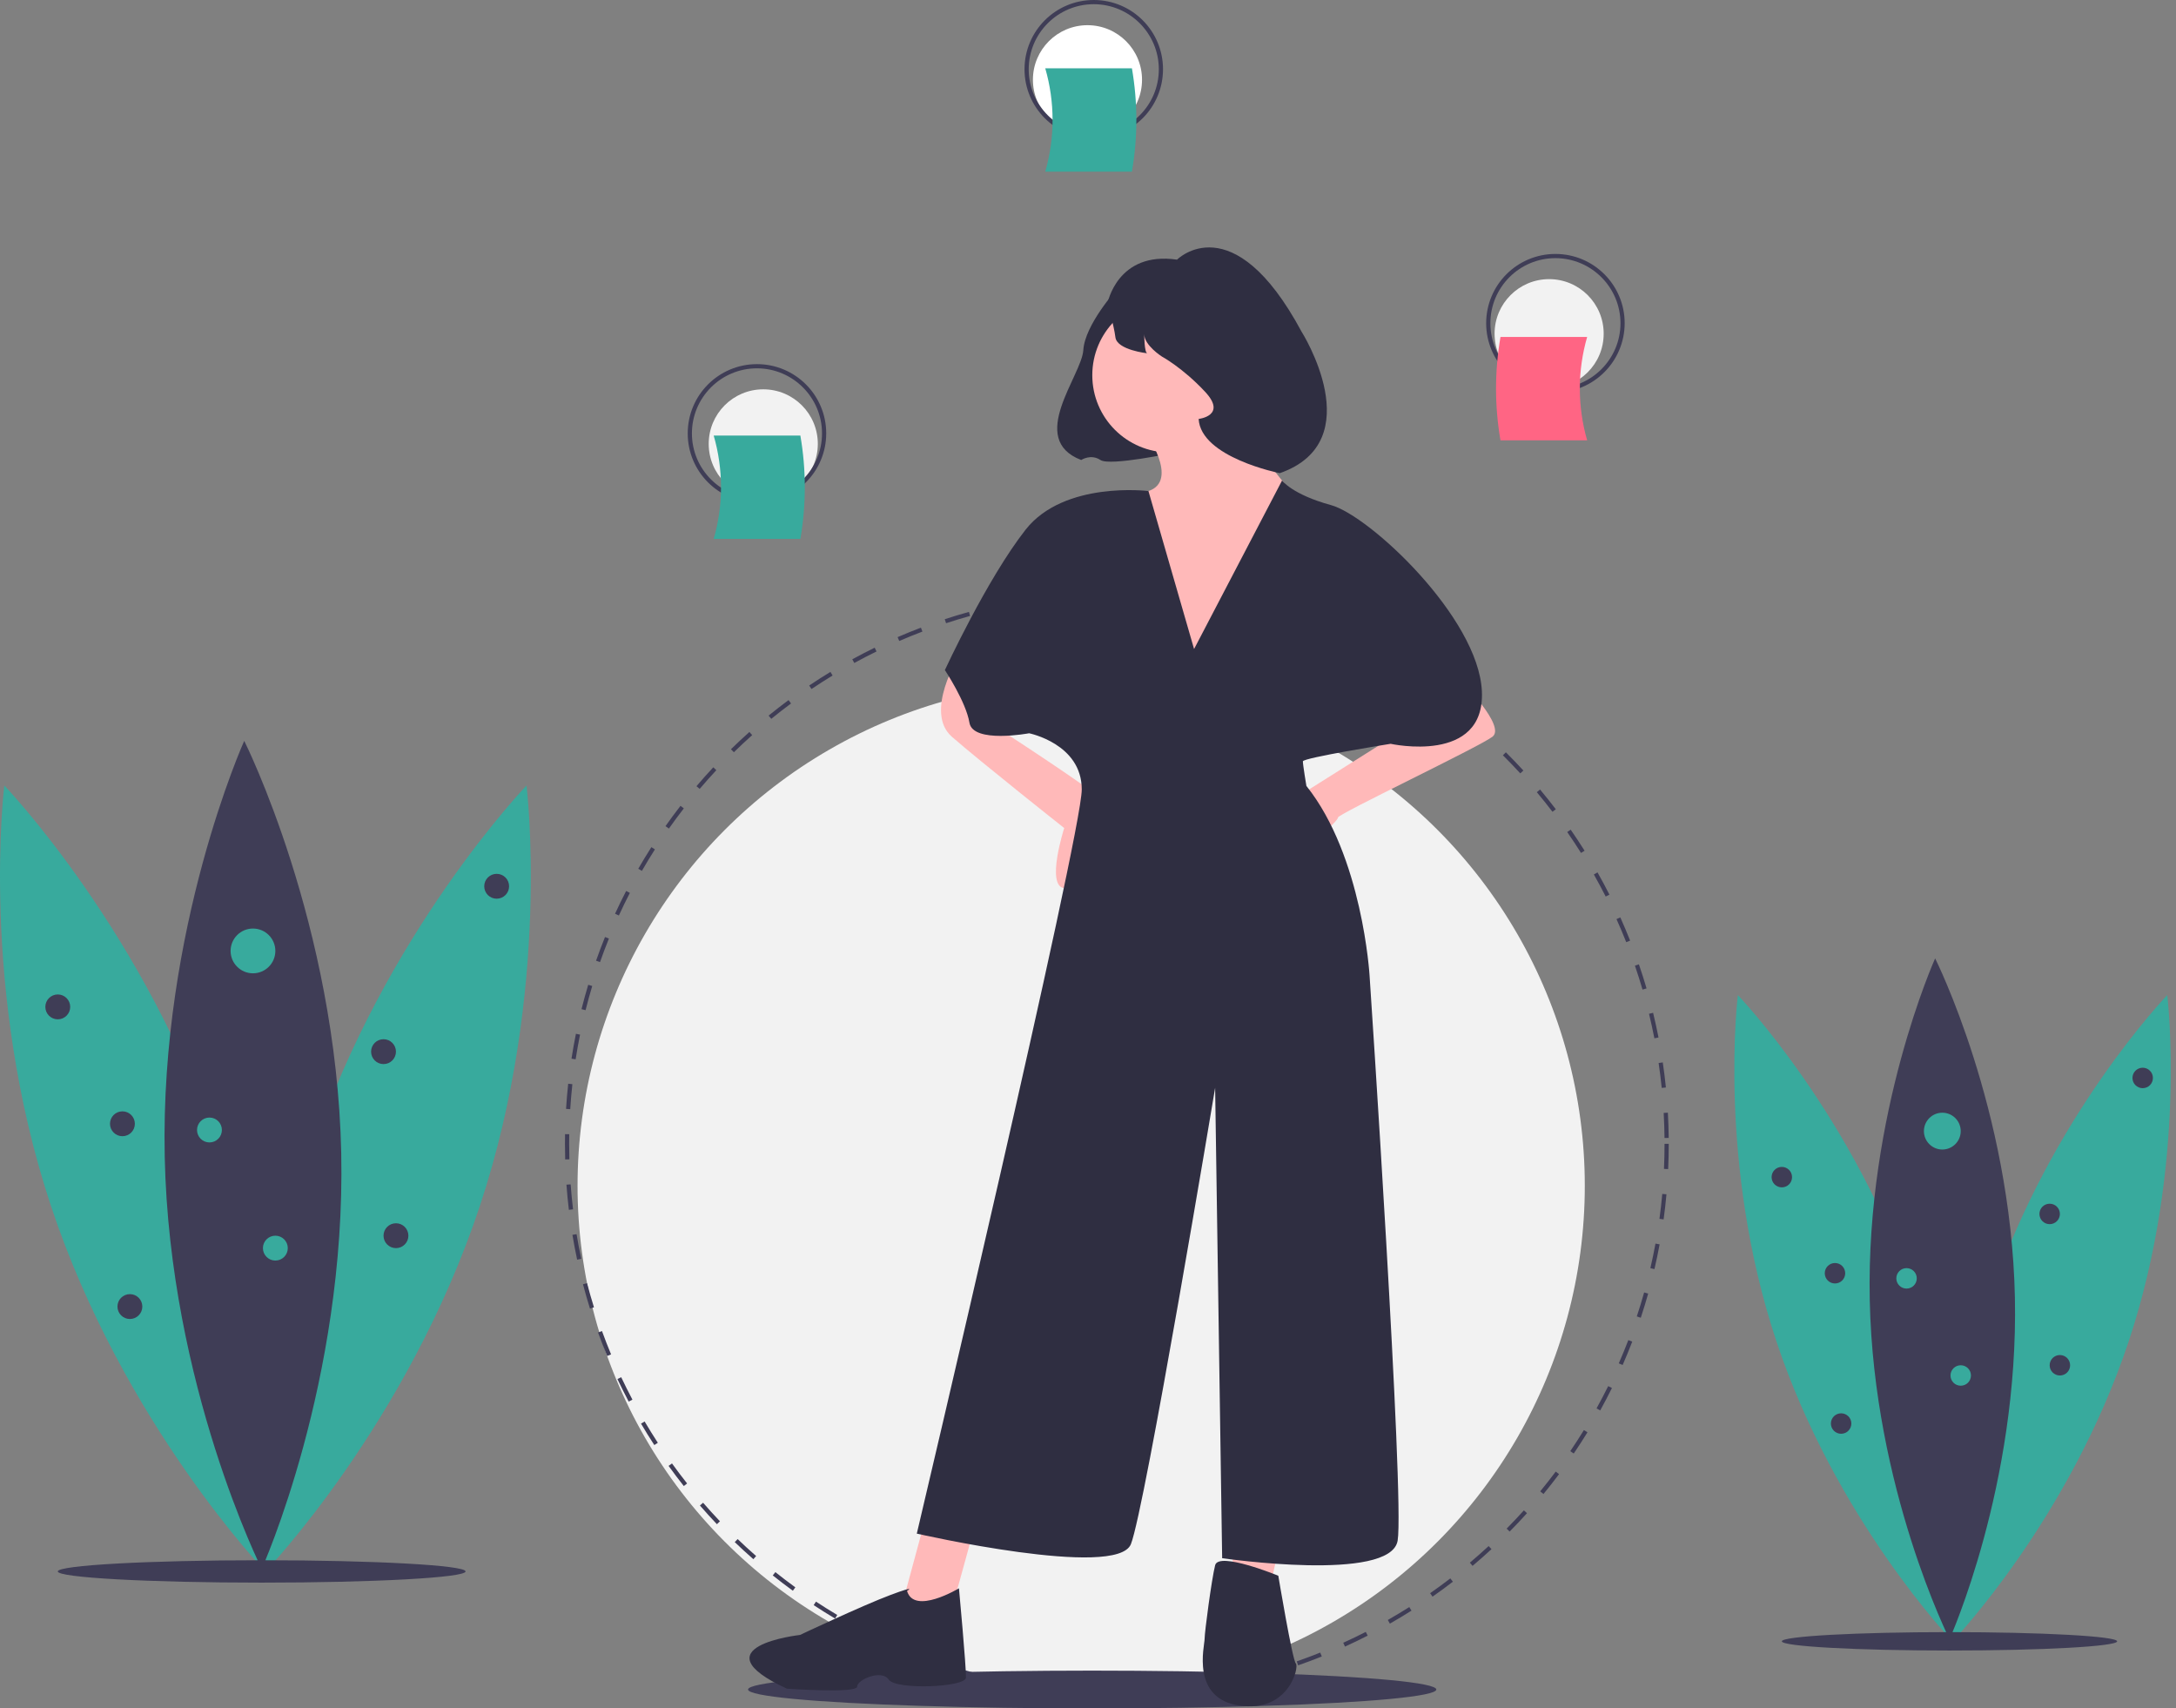 <?xml version="1.0" encoding="UTF-8"?>
<svg width="293px" height="230px" viewBox="0 0 293 230" version="1.1" xmlns="http://www.w3.org/2000/svg" xmlns:xlink="http://www.w3.org/1999/xlink">
    <rect x="0" y="0" width="293" height="230" fill="#808080" stroke="none"/>
    <title>undraw_plans_y8ru (1)</title>
    <g id="Page-1" stroke="none" stroke-width="1" fill="none" fill-rule="evenodd">
        <g id="FAQ" transform="translate(-871, -109)" fill-rule="nonzero">
            <g id="undraw_plans_y8ru-(1)" transform="translate(871, 109)">
                <circle id="Oval" fill="#F2F2F2" cx="145.581" cy="159.644" r="67.813"></circle>
                <path d="M150.385,228.305 C149.601,228.305 148.809,228.292 148.032,228.268 L148.049,227.703 C149.165,227.738 150.304,227.748 151.426,227.732 L151.434,228.297 C151.085,228.302 150.735,228.305 150.385,228.305 Z M154.834,228.174 L154.8,227.61 C155.918,227.544 157.05,227.451 158.165,227.334 L158.225,227.896 C157.101,228.014 155.96,228.107 154.834,228.174 L154.834,228.174 Z M144.635,228.086 C143.507,227.999 142.368,227.886 141.249,227.749 L141.318,227.188 C142.429,227.324 143.559,227.437 144.678,227.522 L144.635,228.086 Z M161.599,227.464 L161.514,226.906 C162.625,226.737 163.744,226.541 164.84,226.324 L164.95,226.878 C163.846,227.097 162.718,227.294 161.599,227.464 L161.599,227.464 Z M137.883,227.258 C136.769,227.069 135.645,226.852 134.542,226.612 L134.662,226.06 C135.757,226.298 136.872,226.513 137.977,226.7 L137.883,227.258 Z M168.271,226.138 L168.135,225.589 C169.225,225.32 170.322,225.022 171.394,224.704 L171.554,225.246 C170.474,225.566 169.369,225.867 168.271,226.138 Z M131.235,225.814 C130.142,225.524 129.043,225.204 127.968,224.864 L128.138,224.325 C129.205,224.663 130.296,224.98 131.38,225.268 L131.235,225.814 Z M174.793,224.203 L174.608,223.67 C175.665,223.302 176.729,222.904 177.771,222.487 L177.98,223.012 C176.931,223.432 175.859,223.833 174.793,224.203 L174.793,224.203 Z M124.74,223.761 C123.679,223.371 122.611,222.95 121.567,222.51 L121.787,221.989 C122.823,222.426 123.882,222.843 124.935,223.23 L124.74,223.761 Z M181.102,221.679 L180.868,221.164 C181.884,220.703 182.905,220.21 183.903,219.7 L184.161,220.203 C183.155,220.717 182.126,221.213 181.102,221.679 L181.102,221.679 Z M118.457,221.115 C117.437,220.629 116.413,220.113 115.415,219.579 L115.681,219.081 C116.672,219.61 117.688,220.123 118.7,220.605 L118.457,221.115 Z M187.148,218.588 L186.869,218.097 C187.843,217.541 188.816,216.957 189.759,216.36 L190.061,216.837 C189.11,217.439 188.13,218.028 187.148,218.588 L187.148,218.588 Z M112.448,217.905 C111.478,217.328 110.506,216.719 109.561,216.097 L109.872,215.625 C110.81,216.243 111.774,216.847 112.736,217.419 L112.448,217.905 Z M192.891,214.955 L192.567,214.492 C193.485,213.851 194.4,213.18 195.289,212.497 L195.633,212.945 C194.738,213.633 193.815,214.309 192.891,214.955 L192.891,214.955 Z M106.761,214.159 C105.849,213.497 104.937,212.803 104.052,212.096 L104.405,211.655 C105.283,212.356 106.188,213.044 107.093,213.702 L106.761,214.159 Z M198.281,210.812 L197.917,210.38 C198.772,209.659 199.623,208.907 200.447,208.145 L200.83,208.56 C200.001,209.327 199.143,210.085 198.281,210.812 Z M101.442,209.912 C100.592,209.168 99.748,208.394 98.933,207.612 L99.325,207.204 C100.133,207.981 100.971,208.749 101.814,209.487 L101.442,209.912 Z M203.275,206.193 L202.872,205.797 C203.661,204.998 204.441,204.171 205.19,203.34 L205.61,203.718 C204.855,204.556 204.069,205.388 203.275,206.193 L203.275,206.193 Z M96.533,205.201 C95.754,204.382 94.984,203.534 94.245,202.683 L94.672,202.313 C95.405,203.158 96.169,203.998 96.942,204.811 L96.533,205.201 Z M207.83,201.138 L207.393,200.779 C208.105,199.913 208.806,199.018 209.478,198.121 L209.93,198.459 C209.254,199.363 208.547,200.265 207.83,201.138 L207.83,201.138 Z M92.075,200.065 C91.375,199.181 90.686,198.268 90.026,197.351 L90.485,197.021 C91.139,197.931 91.823,198.837 92.518,199.715 L92.075,200.065 Z M211.906,195.686 L211.439,195.369 C212.069,194.441 212.687,193.486 213.273,192.53 L213.755,192.826 C213.163,193.789 212.541,194.752 211.906,195.686 L211.906,195.686 Z M88.105,194.548 C87.489,193.604 86.886,192.633 86.313,191.66 L86.8,191.373 C87.369,192.338 87.967,193.302 88.578,194.239 L88.105,194.548 Z M215.471,189.883 L214.976,189.609 C215.519,188.628 216.046,187.619 216.544,186.613 L217.05,186.863 C216.549,187.877 216.018,188.893 215.471,189.883 L215.471,189.883 Z M84.656,188.695 C84.129,187.698 83.618,186.676 83.137,185.657 L83.648,185.416 C84.126,186.427 84.633,187.442 85.156,188.43 L84.656,188.695 Z M218.489,183.774 L217.971,183.547 C218.422,182.518 218.854,181.465 219.256,180.417 L219.784,180.619 C219.378,181.676 218.942,182.737 218.489,183.774 L218.489,183.774 Z M81.76,182.554 C81.326,181.514 80.912,180.451 80.527,179.392 L81.058,179.199 C81.44,180.25 81.851,181.305 82.281,182.337 L81.76,182.554 Z M220.933,177.407 L220.396,177.229 C220.749,176.167 221.082,175.081 221.385,174.001 L221.929,174.154 C221.623,175.242 221.288,176.337 220.933,177.407 L220.933,177.407 Z M79.438,176.169 C79.102,175.092 78.786,173.992 78.499,172.898 L79.046,172.755 C79.33,173.84 79.644,174.932 79.978,176 L79.438,176.169 Z M222.774,170.858 L222.224,170.73 C222.477,169.641 222.708,168.529 222.911,167.425 L223.467,167.527 C223.262,168.64 223.029,169.76 222.774,170.858 L222.774,170.858 Z M77.712,169.588 C77.477,168.485 77.263,167.36 77.078,166.246 L77.636,166.153 C77.819,167.259 78.031,168.375 78.265,169.47 L77.712,169.588 Z M224.006,164.168 L223.446,164.091 C223.598,162.984 223.726,161.856 223.827,160.737 L224.39,160.787 C224.288,161.915 224.159,163.053 224.006,164.168 L224.006,164.168 Z M76.598,162.878 C76.465,161.759 76.356,160.62 76.273,159.491 L76.837,159.45 C76.919,160.57 77.027,161.701 77.16,162.811 L76.598,162.878 Z M224.62,157.394 L224.056,157.368 C224.106,156.248 224.132,155.113 224.132,153.993 L224.697,153.993 C224.697,155.121 224.671,156.266 224.62,157.394 L224.62,157.394 Z M76.102,156.093 C76.083,155.4 76.073,154.693 76.073,153.993 C76.073,153.558 76.076,153.124 76.084,152.69 L76.649,152.7 C76.642,153.13 76.638,153.561 76.638,153.993 C76.638,154.688 76.648,155.39 76.667,156.078 L76.102,156.093 Z M224.128,153.204 C224.116,152.084 224.078,150.948 224.016,149.829 L224.58,149.797 C224.643,150.925 224.681,152.07 224.693,153.198 L224.128,153.204 Z M76.783,149.327 L76.219,149.291 C76.29,148.162 76.387,147.022 76.508,145.902 L77.07,145.963 C76.95,147.074 76.853,148.206 76.783,149.327 Z M223.752,146.463 C223.639,145.349 223.499,144.222 223.335,143.113 L223.894,143.03 C224.059,144.148 224.2,145.283 224.314,146.406 L223.752,146.463 Z M77.51,142.615 L76.952,142.529 C77.125,141.411 77.326,140.284 77.549,139.179 L78.103,139.291 C77.881,140.388 77.682,141.506 77.51,142.615 Z M222.764,139.785 C222.549,138.683 222.306,137.573 222.041,136.487 L222.591,136.354 C222.857,137.448 223.102,138.566 223.319,139.677 L222.764,139.785 Z M78.849,135.999 L78.3,135.861 C78.575,134.767 78.879,133.663 79.204,132.581 L79.745,132.743 C79.423,133.817 79.121,134.913 78.849,135.999 Z M221.167,133.226 C220.852,132.15 220.508,131.067 220.144,130.008 L220.678,129.825 C221.045,130.892 221.392,131.983 221.71,133.067 L221.167,133.226 Z M80.794,129.524 L80.261,129.337 C80.636,128.269 81.042,127.195 81.466,126.147 L81.99,126.359 C81.569,127.399 81.167,128.464 80.794,129.524 Z M218.973,126.842 C218.561,125.802 218.119,124.758 217.661,123.739 L218.176,123.507 C218.638,124.534 219.083,125.585 219.498,126.633 L218.973,126.842 Z M83.33,123.252 L82.817,123.016 C83.289,121.989 83.791,120.958 84.31,119.953 L84.812,120.212 C84.297,121.209 83.799,122.232 83.33,123.252 Z M216.207,120.699 C215.701,119.702 215.166,118.702 214.614,117.728 L215.106,117.45 C215.662,118.431 216.201,119.438 216.711,120.444 L216.207,120.699 Z M86.432,117.244 L85.942,116.962 C86.506,115.983 87.1,115.003 87.709,114.05 L88.185,114.354 C87.581,115.3 86.991,116.272 86.432,117.244 Z M212.887,114.832 C212.29,113.882 211.665,112.935 211.029,112.017 L211.493,111.695 C212.134,112.62 212.764,113.574 213.366,114.532 L212.887,114.832 Z M90.069,111.548 L89.607,111.222 C90.259,110.298 90.94,109.377 91.632,108.485 L92.079,108.831 C91.392,109.717 90.716,110.631 90.069,111.548 Z M209.043,109.29 C208.362,108.398 207.653,107.511 206.935,106.654 L207.368,106.291 C208.091,107.155 208.806,108.048 209.492,108.947 L209.043,109.29 Z M94.21,106.21 L93.779,105.844 C94.511,104.985 95.273,104.13 96.044,103.303 L96.457,103.689 C95.692,104.509 94.935,105.358 94.21,106.21 Z M204.708,104.117 C203.949,103.291 203.162,102.472 202.368,101.683 L202.767,101.282 C203.566,102.077 204.36,102.902 205.125,103.734 L204.708,104.117 Z M98.817,101.273 L98.421,100.869 C99.23,100.079 100.066,99.297 100.907,98.546 L101.283,98.968 C100.448,99.713 99.619,100.489 98.817,101.273 Z M199.92,99.358 C199.088,98.603 198.229,97.859 197.367,97.146 L197.727,96.71 C198.596,97.429 199.461,98.179 200.3,98.939 L199.92,99.358 Z M103.851,96.777 L103.494,96.339 C104.369,95.627 105.272,94.925 106.179,94.253 L106.516,94.707 C105.615,95.374 104.719,96.071 103.851,96.777 Z M194.716,95.052 C193.818,94.376 192.895,93.713 191.971,93.081 L192.29,92.614 C193.221,93.251 194.151,93.919 195.056,94.6 L194.716,95.052 Z M109.271,92.76 L108.956,92.291 C109.891,91.662 110.854,91.046 111.818,90.459 L112.112,90.942 C111.155,91.524 110.2,92.136 109.271,92.76 Z M189.138,91.237 C188.183,90.646 187.202,90.07 186.223,89.524 L186.498,89.03 C187.485,89.58 188.473,90.161 189.436,90.756 L189.138,91.237 Z M115.032,89.256 L114.761,88.76 C115.75,88.219 116.765,87.693 117.777,87.198 L118.025,87.706 C117.021,88.197 116.014,88.718 115.032,89.256 L115.032,89.256 Z M183.232,87.947 C182.227,87.446 181.197,86.962 180.171,86.508 L180.399,85.991 C181.433,86.448 182.471,86.936 183.485,87.441 L183.232,87.947 Z M121.085,86.295 L120.86,85.777 C121.894,85.329 122.952,84.899 124.004,84.499 L124.205,85.027 C123.161,85.424 122.111,85.851 121.085,86.295 L121.085,86.295 Z M177.045,85.212 C175.999,84.806 174.928,84.419 173.862,84.061 L174.042,83.526 C175.116,83.886 176.195,84.276 177.25,84.685 L177.045,85.212 Z M127.388,83.902 L127.212,83.365 C128.286,83.013 129.382,82.681 130.469,82.38 L130.62,82.924 C129.541,83.223 128.454,83.552 127.388,83.902 L127.388,83.902 Z M170.637,83.062 C169.559,82.754 168.46,82.468 167.37,82.211 L167.499,81.661 C168.598,81.92 169.706,82.209 170.792,82.518 L170.637,83.062 Z M133.893,82.097 L133.767,81.546 C134.868,81.294 135.99,81.065 137.101,80.865 L137.201,81.421 C136.099,81.62 134.986,81.847 133.893,82.097 L133.893,82.097 Z M164.067,81.512 C162.966,81.306 161.845,81.122 160.735,80.966 L160.813,80.407 C161.932,80.564 163.062,80.749 164.171,80.957 L164.067,81.512 Z M140.537,80.898 L140.462,80.337 C141.581,80.188 142.718,80.063 143.843,79.965 L143.892,80.528 C142.776,80.625 141.647,80.749 140.537,80.898 L140.537,80.898 Z M157.382,80.573 C156.268,80.469 155.135,80.388 154.014,80.333 L154.041,79.769 C155.171,79.824 156.313,79.905 157.435,80.011 L157.382,80.573 Z M147.262,80.311 L147.238,79.746 C148.277,79.703 149.335,79.681 150.385,79.681 L150.641,79.681 L150.639,80.246 L150.385,80.246 C149.343,80.246 148.293,80.268 147.262,80.311 L147.262,80.311 Z" id="Shape" fill="#3F3D56"></path>
                <ellipse id="Oval" fill="#3F3D56" cx="147.064" cy="227.457" rx="46.339" ry="2.543"></ellipse>
                <path d="M150.396,38.944 C150.396,38.944 146.085,43.686 145.87,47.134 C145.654,50.582 138.259,59.127 145.587,61.929 C145.587,61.929 146.88,61.067 148.173,61.929 C149.466,62.791 158.128,60.936 158.128,60.936 L150.396,38.944 Z" id="Path" fill="#2F2E41"></path>
                <path d="M154.167,58.076 C154.167,58.076 158.893,64.692 154.639,66.11 C150.386,67.528 157.475,95.883 157.475,95.883 L175.433,68 C175.433,68 165.982,57.603 165.982,52.878 L154.167,58.076 Z" id="Path" fill="#FFB9B9"></path>
                <path d="M196.7,91.63 C196.7,91.63 202.844,97.774 200.953,99.191 C199.063,100.609 180.159,109.588 180.159,110.061 C180.159,110.534 177.324,112.897 177.324,112.897 L174.016,107.698 L186.776,99.664 L196.7,91.63 Z" id="Path" fill="#FFB9B9"></path>
                <path d="M129.119,88.322 C129.119,88.322 124.393,95.883 128.174,99.191 C131.955,102.5 143.297,111.479 143.297,111.479 C143.297,111.479 140.826,119.155 143.243,119.57 C145.66,119.986 149.441,109.116 148.968,108.171 C148.496,107.226 135.904,99.034 135.904,99.034 L129.119,88.322 Z" id="Path" fill="#FFB9B9"></path>
                <polygon id="Path" fill="#FFB9B9" points="124.774 203.819 121.284 216.72 128.065 217.002 130.917 206.655"></polygon>
                <polygon id="Path" fill="#FFB9B9" points="165.981 204.579 165.981 214.976 170.707 214.976 173.07 204.579"></polygon>
                <circle id="Oval" fill="#FFB9B9" cx="157.475" cy="50.515" r="10.397"></circle>
                <path d="M160.783,87.377 L154.639,66.11 C154.639,66.11 143.297,64.693 138.099,71.309 C132.9,77.925 127.229,90.212 127.229,90.212 C127.229,90.212 130.065,94.466 130.537,97.301 C131.01,100.137 138.571,98.719 138.571,98.719 C138.571,98.719 145.66,100.137 145.66,106.28 C145.66,112.424 123.448,206.47 123.448,206.47 C123.448,206.47 150.386,212.613 152.276,207.888 C154.167,203.162 163.619,146.451 163.619,146.451 L164.564,209.778 C164.564,209.778 187.248,213.086 188.193,207.415 C189.139,201.744 184.413,131.328 184.413,131.328 C184.413,131.328 183.467,115.26 175.906,105.808 C175.906,105.808 175.433,102.972 175.433,102.5 C175.433,102.027 187.248,100.137 187.248,100.137 C187.248,100.137 200.008,102.972 199.536,93.048 C199.063,83.123 184.413,69.418 179.214,68 C174.016,66.583 172.629,64.693 172.629,64.693 L160.783,87.377 Z" id="Path" fill="#2F2E41"></path>
                <path d="M122.131,214.177 C122.131,214.177 123.652,213.324 119.871,214.742 C116.09,216.16 107.721,220.111 107.721,220.111 C107.721,220.111 93.675,221.675 105.962,227.346 C105.962,227.346 115.414,228.014 115.414,227.069 C115.414,226.124 118.722,224.706 119.668,226.124 C120.613,227.541 130.043,227.174 130.07,225.841 C130.099,224.347 129.124,213.831 129.124,213.831 C129.124,213.831 123.077,217.485 122.131,214.177 Z" id="Path" fill="#2F2E41"></path>
                <path d="M172.125,212.141 C172.125,212.141 164.091,208.833 163.619,210.723 C163.146,212.613 162.201,219.702 162.201,220.647 C162.201,221.593 160.31,228.682 166.927,229.627 C173.543,230.572 174.961,224.428 174.488,223.956 C174.016,223.483 172.125,212.141 172.125,212.141 Z" id="Path" fill="#2F2E41"></path>
                <path d="M158.489,34.957 C158.489,34.957 165.984,27.402 175.252,44.644 C175.252,44.644 184.611,59.393 172.326,63.703 C172.326,63.703 161.689,61.597 161.398,56.401 C161.398,56.401 165.278,55.97 162.261,52.738 C159.243,49.505 156.441,47.996 156.441,47.996 C156.441,47.996 154.071,46.487 154.071,44.979 C154.071,44.979 154.071,47.565 154.502,47.565 C154.502,47.565 150.407,47.134 150.191,45.41 C149.976,43.686 149.114,40.884 149.114,40.884 C149.114,40.884 150.407,33.771 158.489,34.957 Z" id="Path" fill="#2F2E41"></path>
                <circle id="Oval" fill="#F2F2F2" cx="208.591" cy="44.926" r="7.346"></circle>
                <path d="M209.439,52.838 C204.289,52.838 200.114,48.663 200.114,43.514 C200.114,38.364 204.289,34.189 209.439,34.189 C214.588,34.189 218.763,38.364 218.763,43.514 C218.757,48.661 214.586,52.832 209.439,52.838 Z M209.439,34.754 C204.601,34.754 200.68,38.676 200.68,43.514 C200.68,48.351 204.601,52.273 209.439,52.273 C214.276,52.273 218.198,48.351 218.198,43.514 C218.193,38.678 214.274,34.76 209.439,34.754 Z" id="Shape" fill="#3F3D56"></path>
                <path d="M213.711,59.281 L202.041,59.281 C201.244,54.677 201.244,49.97 202.041,45.366 L213.711,45.366 C212.397,49.911 212.397,54.736 213.711,59.281 L213.711,59.281 Z" id="Path" fill="#FF6584"></path>
                <circle id="Oval" fill="#F2F2F2" cx="102.774" cy="59.76" r="7.346"></circle>
                <path d="M101.927,67.672 C96.777,67.672 92.602,63.497 92.602,58.348 C92.602,53.198 96.777,49.023 101.927,49.023 C107.076,49.023 111.251,53.198 111.251,58.348 C111.245,63.495 107.074,67.666 101.927,67.672 L101.927,67.672 Z M101.927,49.588 C97.089,49.588 93.167,53.51 93.167,58.348 C93.167,63.185 97.089,67.107 101.927,67.107 C106.764,67.107 110.686,63.185 110.686,58.348 C110.68,53.512 106.762,49.594 101.927,49.588 Z" id="Shape" fill="#3F3D56"></path>
                <path d="M96.1,72.555 L107.77,72.555 C108.567,67.951 108.567,63.244 107.77,58.64 L96.1,58.64 C97.415,63.185 97.415,68.01 96.1,72.555 L96.1,72.555 Z" id="Path" fill="#38AA9D"></path>
                <circle id="Oval" fill="#FFFFFF" cx="146.429" cy="10.737" r="7.346"></circle>
                <path d="M147.277,18.649 C142.127,18.649 137.952,14.474 137.952,9.324 C137.952,4.175 142.127,2.00767603e-15 147.277,2.00767603e-15 C152.426,2.00767603e-15 156.601,4.175 156.601,9.324 C156.595,14.472 152.424,18.643 147.277,18.649 Z M147.277,0.565 C142.439,0.565 138.517,4.487 138.517,9.324 C138.517,14.162 142.439,18.084 147.277,18.084 C152.114,18.084 156.036,14.162 156.036,9.324 C156.03,4.489 152.112,0.571 147.277,0.565 L147.277,0.565 Z" id="Shape" fill="#3F3D56"></path>
                <path d="M140.744,23.108 L152.414,23.108 C153.211,18.504 153.211,13.797 152.414,9.193 L140.744,9.193 C142.058,13.738 142.058,18.563 140.744,23.108 L140.744,23.108 Z" id="Path" fill="#38AA9D"></path>
                <path d="M29.439,154.911 C39.148,184.129 35.738,211.563 35.738,211.563 C35.738,211.563 16.588,191.625 6.879,162.407 C-2.829,133.188 0.58,105.754 0.58,105.754 C0.58,105.754 19.731,125.692 29.439,154.911 Z" id="Path" fill="#38AA9D"></path>
                <path d="M42.037,154.911 C32.328,184.129 35.738,211.563 35.738,211.563 C35.738,211.563 54.888,191.625 64.597,162.407 C74.305,133.188 70.895,105.754 70.895,105.754 C70.895,105.754 51.745,125.692 42.037,154.911 Z" id="Path" fill="#38AA9D"></path>
                <path d="M45.947,155.227 C46.598,186.009 35.242,211.214 35.242,211.214 C35.242,211.214 22.83,186.511 22.18,155.729 C21.529,124.947 32.885,99.742 32.885,99.742 C32.885,99.742 45.296,124.445 45.947,155.227 Z" id="Path" fill="#3F3D56"></path>
                <ellipse id="Oval" fill="#3F3D56" cx="35.235" cy="211.561" rx="27.456" ry="1.507"></ellipse>
                <circle id="Oval" fill="#38AA9D" cx="34.063" cy="128.022" r="3.013"></circle>
                <circle id="Oval" fill="#38AA9D" cx="28.204" cy="152.13" r="1.674"></circle>
                <circle id="Oval" fill="#3F3D56" cx="7.78" cy="135.556" r="1.674"></circle>
                <circle id="Oval" fill="#3F3D56" cx="66.876" cy="119.317" r="1.674"></circle>
                <circle id="Oval" fill="#3F3D56" cx="16.485" cy="151.293" r="1.674"></circle>
                <circle id="Oval" fill="#3F3D56" cx="51.642" cy="141.583" r="1.674"></circle>
                <circle id="Oval" fill="#3F3D56" cx="17.49" cy="175.902" r="1.674"></circle>
                <circle id="Oval" fill="#3F3D56" cx="53.316" cy="166.36" r="1.674"></circle>
                <circle id="Oval" fill="#38AA9D" cx="37.077" cy="168.034" r="1.674"></circle>
                <path d="M257.733,174.39 C265.716,198.414 262.912,220.972 262.912,220.972 C262.912,220.972 247.166,204.578 239.184,180.554 C231.201,156.529 234.005,133.972 234.005,133.972 C234.005,133.972 249.751,150.366 257.733,174.39 Z" id="Path" fill="#38AA9D"></path>
                <path d="M268.091,174.39 C260.109,198.414 262.912,220.972 262.912,220.972 C262.912,220.972 278.658,204.578 286.641,180.554 C294.624,156.529 291.82,133.972 291.82,133.972 C291.82,133.972 276.074,150.366 268.091,174.39 Z" id="Path" fill="#38AA9D"></path>
                <path d="M271.307,174.65 C271.842,199.96 262.504,220.684 262.504,220.684 C262.504,220.684 252.299,200.373 251.764,175.063 C251.229,149.753 260.567,129.028 260.567,129.028 C260.567,129.028 270.772,149.34 271.307,174.65 Z" id="Path" fill="#3F3D56"></path>
                <ellipse id="Oval" fill="#3F3D56" cx="262.499" cy="220.97" rx="22.575" ry="1.239"></ellipse>
                <circle id="Oval" fill="#38AA9D" cx="261.535" cy="152.281" r="2.478"></circle>
                <circle id="Oval" fill="#38AA9D" cx="256.718" cy="172.103" r="1.377"></circle>
                <circle id="Oval" fill="#3F3D56" cx="239.924" cy="158.476" r="1.377"></circle>
                <circle id="Oval" fill="#3F3D56" cx="288.515" cy="145.123" r="1.377"></circle>
                <circle id="Oval" fill="#3F3D56" cx="247.082" cy="171.415" r="1.377"></circle>
                <circle id="Oval" fill="#3F3D56" cx="275.989" cy="163.431" r="1.377"></circle>
                <circle id="Oval" fill="#3F3D56" cx="247.908" cy="191.65" r="1.377"></circle>
                <circle id="Oval" fill="#3F3D56" cx="277.365" cy="183.804" r="1.377"></circle>
                <circle id="Oval" fill="#38AA9D" cx="264.013" cy="185.18" r="1.377"></circle>
            </g>
        </g>
    </g>
</svg>